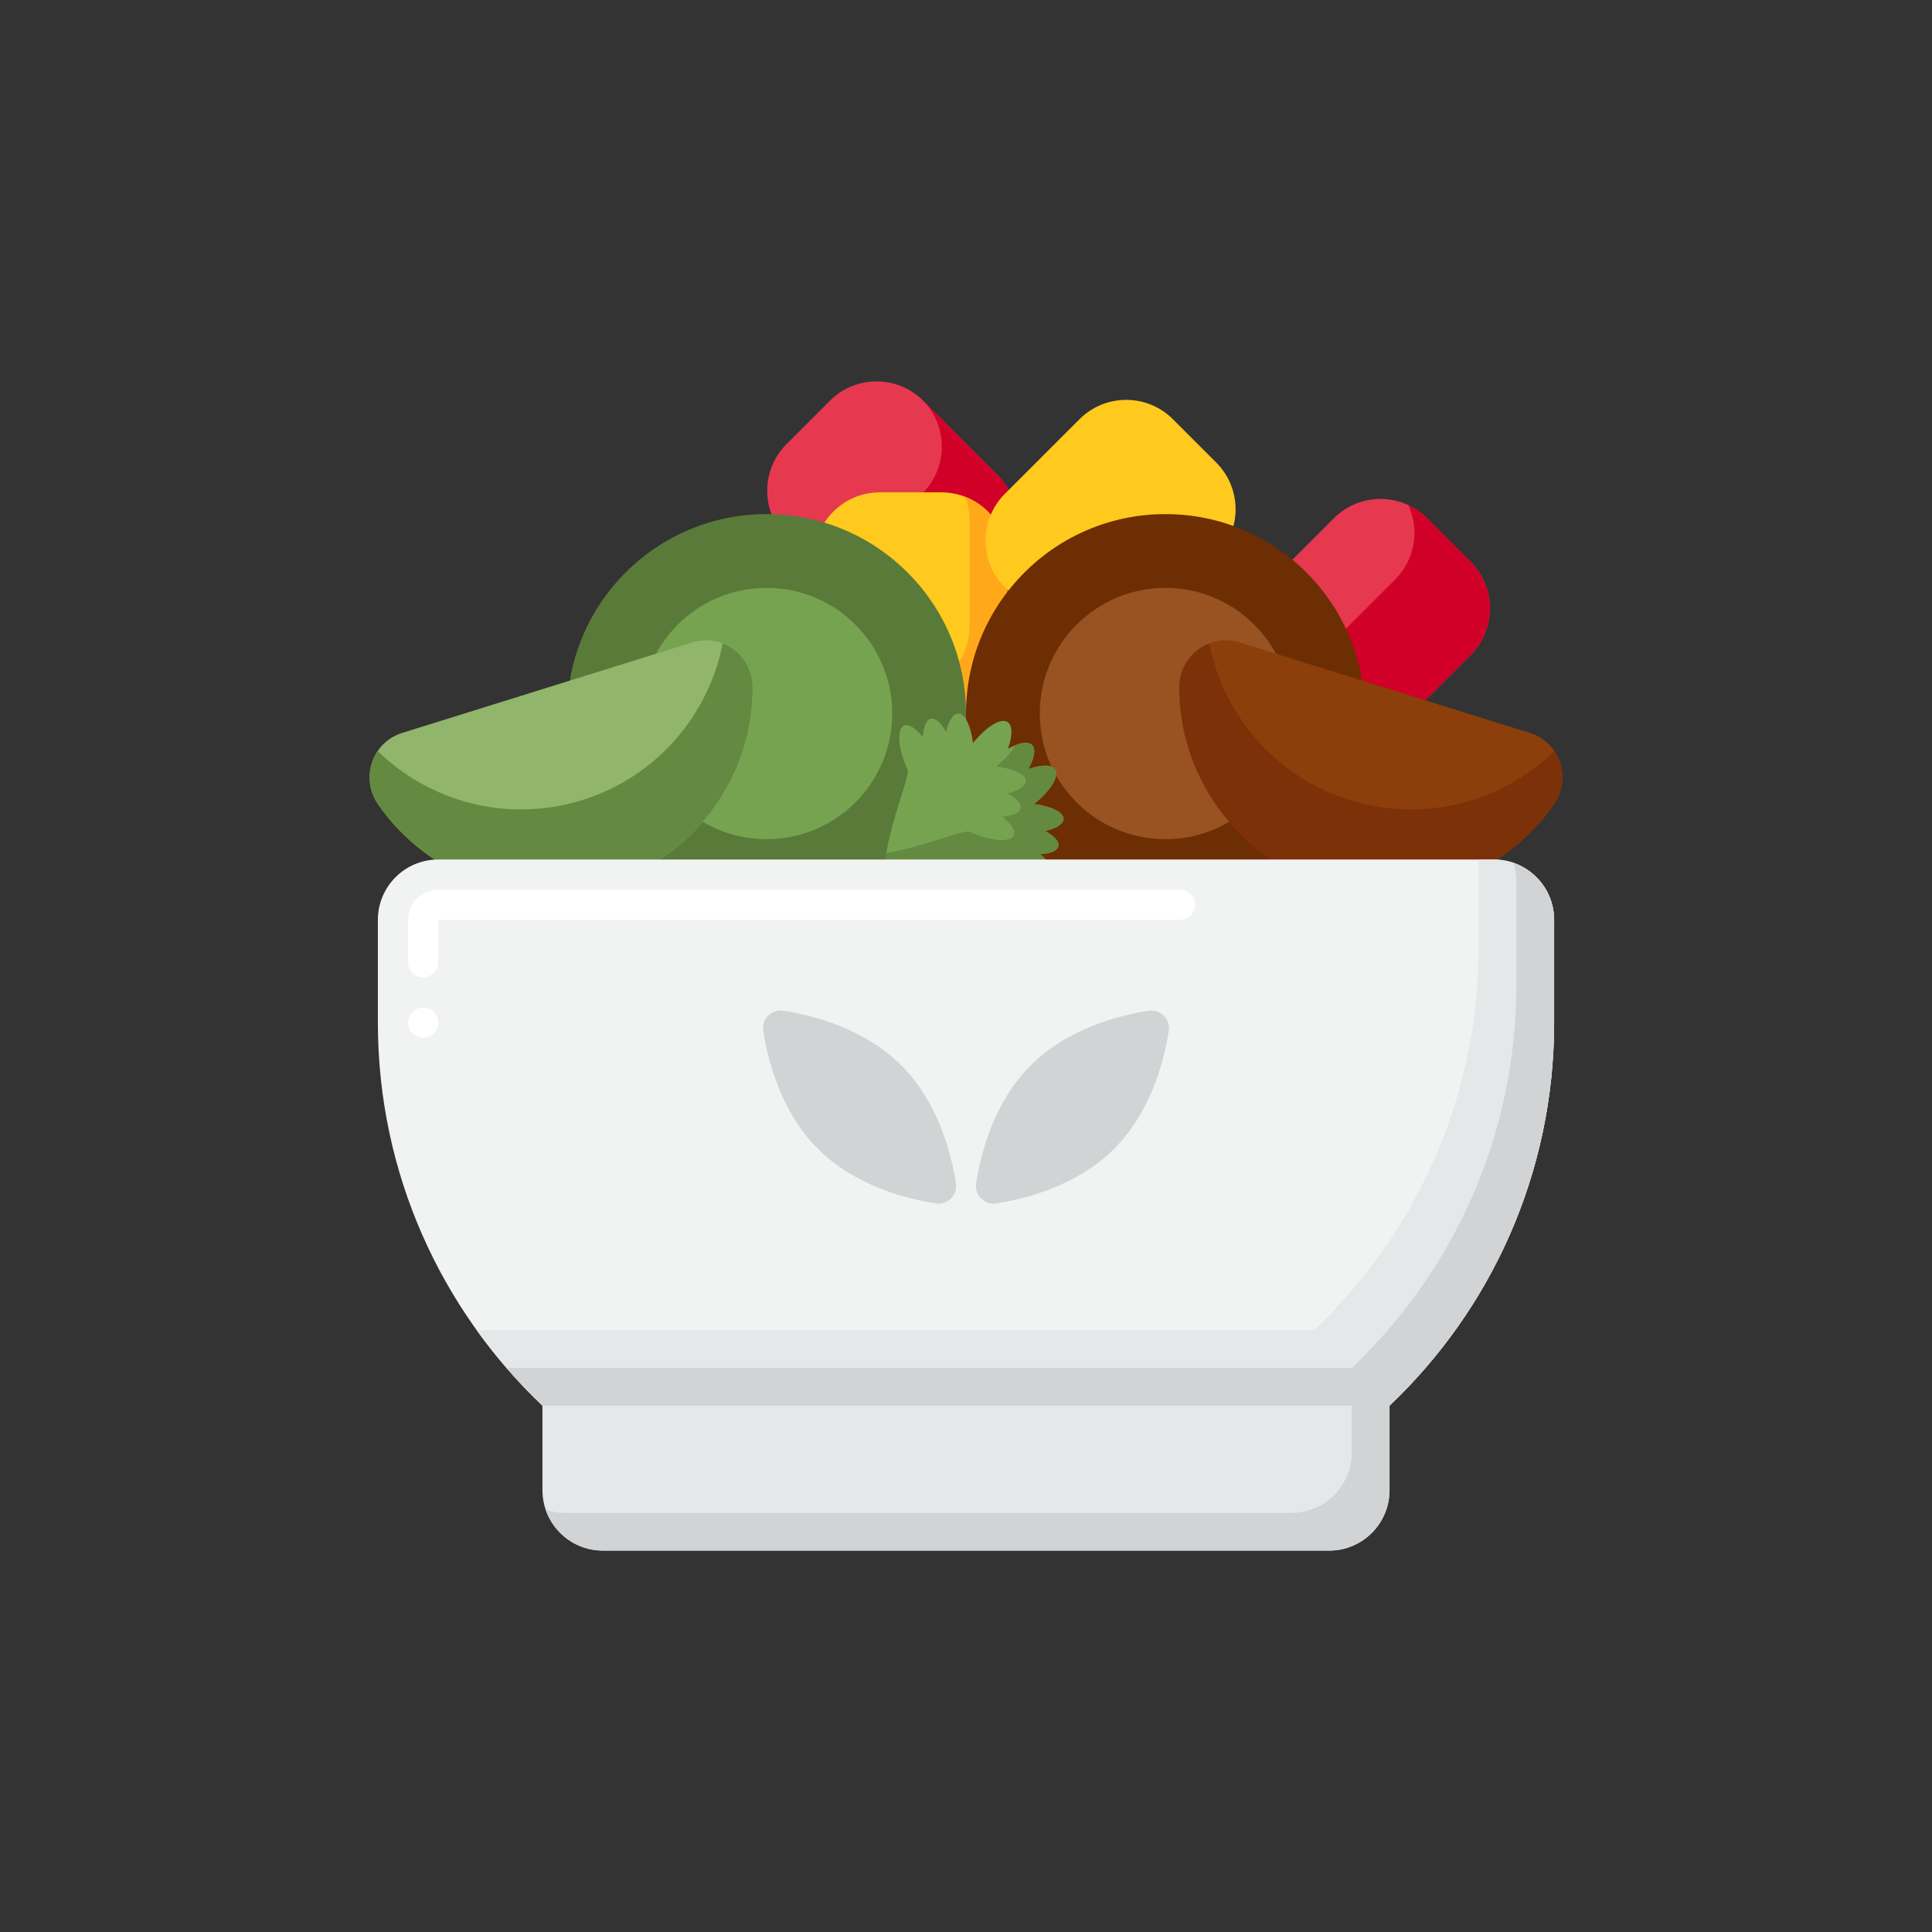 <?xml version="1.0" encoding="utf-8"?>
<!-- Generator: Adobe Illustrator 24.0.0, SVG Export Plug-In . SVG Version: 6.00 Build 0)  -->
<svg version="1.1" id="Layer_1" xmlns="http://www.w3.org/2000/svg" xmlns:xlink="http://www.w3.org/1999/xlink" x="0px" y="0px"
	 viewBox="0 0 256 256" style="enable-background:new 0 0 256 256;" xml:space="preserve">
<rect x="0" y="0" width="256" height="256" fill="#333333" stroke="none"/>
<style type="text/css">
	.st0{fill:#E63950;}
	.st1{fill:#D10028;}
	.st2{fill:#B7022D;}
	.st3{fill:#FCC4AE;}
	.st4{fill:#E8566F;}
	.st5{fill:#808285;}
	.st6{fill:#939598;}
	.st7{fill:#58595B;}
	.st8{fill:#414042;}
	.st9{fill:#8C3F0A;}
	.st10{fill:#7C3108;}
	.st11{fill:#6D2E03;}
	.st12{fill:#995222;}
	.st13{fill:#F79219;}
	.st14{fill:#EF7816;}
	.st15{fill:#FFC91D;}
	.st16{fill:#FFA91A;}
	.st17{fill:#648940;}
	.st18{fill:#5A7A39;}
	.st19{fill:#F1F2F2;}
	.st20{fill:#E6E7E8;}
	.st21{fill:#D1D3D4;}
	.st22{fill:#FFFFFF;}
	.st23{fill:#76A34F;}
	.st24{fill:#F2AD97;}
	.st25{fill:#E59076;}
	.st26{fill:#91B56B;}
	.st27{fill:#F7CB15;}
	.st28{fill:#377DE2;}
	.st29{fill:#2266D3;}
	.st30{fill:#478CF7;}
	.st31{fill:#5E9CF7;}
	.st32{fill:#FFD2C0;}
	.st33{fill:#27C1E6;}
	.st34{fill:#009ADD;}
	.st35{fill:#893ADD;}
	.st36{fill:#A54AF4;}
	.st37{fill:#B171F4;}
	.st38{fill:#827F7E;}
</style>
<g>
	<g>
		<g>
			<g>
				<g>
					<path class="st0" d="M126.483,81.11l5.747-5.747c3.416-3.416,3.416-8.956,0-12.372l-9.891-9.891
						c-3.416-3.416-8.956-3.416-12.372,0l-5.747,5.747c-3.416,3.416-3.416,8.956,0,12.372l9.891,9.891
						C117.528,84.527,123.067,84.527,126.483,81.11z"/>
				</g>
			</g>
			<g>
				<path class="st1" d="M132.23,62.991l-9.891-9.891c-0.018-0.018-0.037-0.036-0.055-0.054c3.362,3.421,3.345,8.919-0.053,12.317
					l-5.747,5.747c-3.398,3.398-8.897,3.416-12.317,0.054c0.018,0.018,0.035,0.037,0.054,0.055l9.891,9.891
					c3.417,3.417,8.956,3.417,12.372,0l5.747-5.747C135.647,71.947,135.647,66.408,132.23,62.991z"/>
			</g>
			<g>
				<g>
					<path class="st15" d="M124.724,96.722h-8.127c-4.832,0-8.748-3.917-8.748-8.748V73.985c0-4.832,3.917-8.748,8.748-8.748h8.127
						c4.832,0,8.748,3.917,8.748,8.748v13.989C133.472,92.805,129.555,96.722,124.724,96.722z"/>
				</g>
				<g>
					<path class="st16" d="M127.883,65.825c0.38,0.98,0.589,2.046,0.589,3.16v13.989c0,4.832-3.917,8.748-8.748,8.748h-8.127
						c-1.114,0-2.18-0.209-3.16-0.589c1.267,3.27,4.443,5.589,8.16,5.589h8.127c4.832,0,8.748-3.917,8.748-8.748V73.985
						C133.472,70.267,131.153,67.092,127.883,65.825z"/>
				</g>
			</g>
			<g>
				<g>
					<path class="st0" d="M172.594,96.687l-5.747-5.747c-3.416-3.416-3.416-8.956,0-12.372l9.891-9.891
						c3.416-3.416,8.956-3.416,12.372,0l5.747,5.747c3.416,3.416,3.416,8.956,0,12.372l-9.891,9.891
						C181.55,100.103,176.011,100.103,172.594,96.687z"/>
				</g>
			</g>
			<g>
				<path class="st1" d="M194.858,74.423l-5.747-5.747c-0.747-0.747-1.596-1.331-2.502-1.751c1.502,3.236,0.918,7.201-1.751,9.87
					l-9.891,9.891c-2.669,2.669-6.634,3.253-9.87,1.751c0.42,0.906,1.004,1.755,1.751,2.502l5.747,5.747
					c3.416,3.417,8.956,3.417,12.372,0l9.891-9.891C198.274,83.379,198.274,77.839,194.858,74.423z"/>
			</g>
			<g>
				<g>
					<path class="st15" d="M138.897,83.557l-5.747-5.747c-3.416-3.416-3.416-8.956,0-12.372l9.891-9.891
						c3.416-3.416,8.956-3.416,12.372,0l5.747,5.747c3.416,3.416,3.416,8.956,0,12.372l-9.891,9.891
						C147.853,86.973,142.314,86.973,138.897,83.557z"/>
				</g>
			</g>
			<g>
				<g>
					<circle class="st18" cx="101.574" cy="94.548" r="26.426"/>
				</g>
				<g>
					<circle class="st23" cx="101.574" cy="94.548" r="16.651"/>
				</g>
				<g>
					<g>
						<path class="st26" d="M91.731,85.123c3.999-1.248,7.996,1.775,8.003,5.964c0.017,11.61-7.454,22.376-19.119,26.015
							s-23.933-0.97-30.519-10.53c-2.377-3.45-0.807-8.209,3.192-9.456L91.731,85.123z"/>
					</g>
					<g>
						<path class="st17" d="M99.733,91.087c-0.004-2.72-1.69-4.947-3.967-5.834c-1.863,9.487-8.733,17.678-18.611,20.76
							c-9.878,3.081-20.187,0.248-27.113-6.496c-1.369,2.024-1.49,4.815,0.053,7.055c6.587,9.56,18.854,14.169,30.52,10.53
							C92.279,113.463,99.75,102.697,99.733,91.087z"/>
					</g>
				</g>
			</g>
			<g>
				<g>
					<circle class="st11" cx="154.426" cy="94.548" r="26.426"/>
				</g>
				<g>
					<circle class="st12" cx="154.426" cy="94.548" r="16.651"/>
				</g>
				<g>
					<g>
						<path class="st9" d="M164.269,85.123c-3.999-1.248-7.996,1.775-8.003,5.964c-0.017,11.61,7.454,22.376,19.119,26.015
							s23.933-0.97,30.519-10.53c2.377-3.45,0.807-8.209-3.192-9.456L164.269,85.123z"/>
					</g>
					<g>
						<path class="st10" d="M156.267,91.087c0.004-2.72,1.69-4.947,3.967-5.834c1.863,9.487,8.733,17.678,18.611,20.76
							c9.878,3.081,20.187,0.248,27.113-6.496c1.369,2.024,1.49,4.815-0.053,7.055c-6.587,9.56-18.854,14.169-30.52,10.53
							C163.721,113.463,156.25,102.697,156.267,91.087z"/>
					</g>
				</g>
			</g>
			<g>
				<g>
					<path class="st23" d="M139.322,115.687c0.282-0.622-0.343-1.568-1.528-2.499c1.358-0.07,2.305-0.442,2.444-1.067
						c0.14-0.625-0.559-1.364-1.758-2.005c1.468-0.339,2.436-0.928,2.446-1.611c0.012-0.897-1.634-1.678-3.908-1.958
						c2.177-1.772,3.378-3.662,2.779-4.579c-0.452-0.691-1.823-0.666-3.54-0.06c0.808-1.431,1.042-2.639,0.495-3.186
						c-0.547-0.547-1.755-0.313-3.186,0.495c0.606-1.717,0.631-3.088-0.06-3.54c-0.916-0.599-2.806,0.602-4.579,2.779
						c-0.279-2.273-1.06-3.92-1.958-3.908c-0.683,0.009-1.273,0.978-1.611,2.446c-0.641-1.199-1.381-1.898-2.005-1.758
						c-0.625,0.14-0.997,1.087-1.067,2.444c-0.931-1.184-1.877-1.81-2.499-1.528c-1.001,0.454-0.786,3.086,0.481,5.879
						c0.448,0.987-4.873,12.8-2.25,15.424c2.624,2.624,14.437-2.698,15.424-2.25C136.236,116.472,138.868,116.688,139.322,115.687z"
						/>
				</g>
			</g>
			<g>
				<g>
					<path class="st17" d="M140.926,108.504c0.012-0.897-1.634-1.678-3.908-1.958c2.177-1.772,3.379-3.662,2.779-4.578
						c-0.452-0.691-1.823-0.666-3.54-0.06c0.808-1.431,1.042-2.639,0.495-3.186c-0.413-0.414-1.204-0.381-2.183,0.009
						c-0.475,0.857-1.369,1.854-2.551,2.816c2.273,0.279,3.92,1.06,3.908,1.958c-0.009,0.683-0.978,1.273-2.446,1.611
						c1.199,0.641,1.898,1.381,1.758,2.005c-0.14,0.625-1.087,0.997-2.444,1.067c1.184,0.931,1.81,1.877,1.527,2.499
						c-0.454,1.001-3.086,0.786-5.878-0.481c-0.684-0.31-6.57,2.151-10.991,2.817c-0.295,1.957-0.238,3.628,0.567,4.433
						c2.624,2.624,14.437-2.698,15.424-2.25c2.792,1.267,5.424,1.483,5.878,0.481c0.282-0.622-0.343-1.568-1.527-2.499
						c1.358-0.07,2.305-0.442,2.444-1.067c0.139-0.625-0.559-1.365-1.758-2.005C139.948,109.777,140.917,109.188,140.926,108.504z"
						/>
				</g>
			</g>
		</g>
		<g>
			<g>
				<path class="st20" d="M184.122,186.253H71.878v11.207c0,4.42,3.583,8.002,8.002,8.002h96.239c4.42,0,8.002-3.583,8.002-8.002
					V186.253z"/>
			</g>
			<g>
				<path class="st21" d="M179.122,186.253v6.207c0,4.419-3.583,8.002-8.002,8.002H74.88c-0.902,0-1.769-0.149-2.578-0.424
					c1.073,3.155,4.06,5.424,7.578,5.424h96.239c4.42,0,8.002-3.583,8.002-8.002v-11.207H179.122z"/>
			</g>
			<g>
				<path class="st19" d="M71.878,186.253h112.244c13.432-12.749,21.808-30.773,21.808-50.753v-13.609c0-4.418-3.582-8-8-8H58.07
					c-4.418,0-8,3.582-8,8V135.5C50.07,155.48,58.446,173.504,71.878,186.253z"/>
			</g>
			<g>
				<path class="st22" d="M56.069,137.5c-1.1,0-2-0.9-2-2c0-1.101,0.9-2,2-2c1.101,0,2,0.899,2,2
					C58.069,136.6,57.17,137.5,56.069,137.5z M56.069,129.5c-1.1,0-2-0.9-2-2v-5.61c0-2.2,1.801-4,4-4h98.28c1.101,0,2,0.9,2,2
					c0,1.101-0.899,2-2,2h-98.28v5.59c0,0.011,0,0.011,0,0.021C58.069,128.6,57.17,129.5,56.069,129.5z"/>
			</g>
			<g>
				<path class="st20" d="M197.93,113.891h-2V125.5c0,19.981-8.376,38.005-21.808,50.753H63.159c2.587,3.604,5.509,6.953,8.719,10
					h112.244c13.432-12.749,21.808-30.773,21.808-50.753v-13.609C205.93,117.472,202.348,113.891,197.93,113.891z"/>
			</g>
			<g>
				<path class="st21" d="M200.506,114.315c0.275,0.808,0.424,1.675,0.424,2.576V130.5c0,19.981-8.376,38.005-21.808,50.753H67.103
					c1.509,1.744,3.103,3.413,4.775,5h112.244c13.432-12.749,21.808-30.773,21.808-50.753v-13.609
					C205.93,118.374,203.661,115.387,200.506,114.315z"/>
			</g>
		</g>
	</g>
	<g>
		<g>
			<path class="st21" d="M147.626,152.221c-4.915,4.915-11.756,6.638-15.626,7.238c-1.561,0.242-2.906-1.103-2.664-2.664
				c0.599-3.87,2.322-10.711,7.238-15.626c4.915-4.915,11.756-6.638,15.626-7.238c1.561-0.242,2.906,1.103,2.664,2.664
				C154.264,140.465,152.541,147.306,147.626,152.221z"/>
		</g>
		<g>
			<path class="st21" d="M108.374,152.221c4.915,4.915,11.756,6.638,15.626,7.238c1.561,0.242,2.906-1.103,2.664-2.664
				c-0.599-3.87-2.322-10.711-7.238-15.626s-11.756-6.638-15.626-7.238c-1.561-0.242-2.906,1.103-2.664,2.664
				C101.736,140.465,103.459,147.306,108.374,152.221z"/>
		</g>
	</g>
</g>
</svg>
